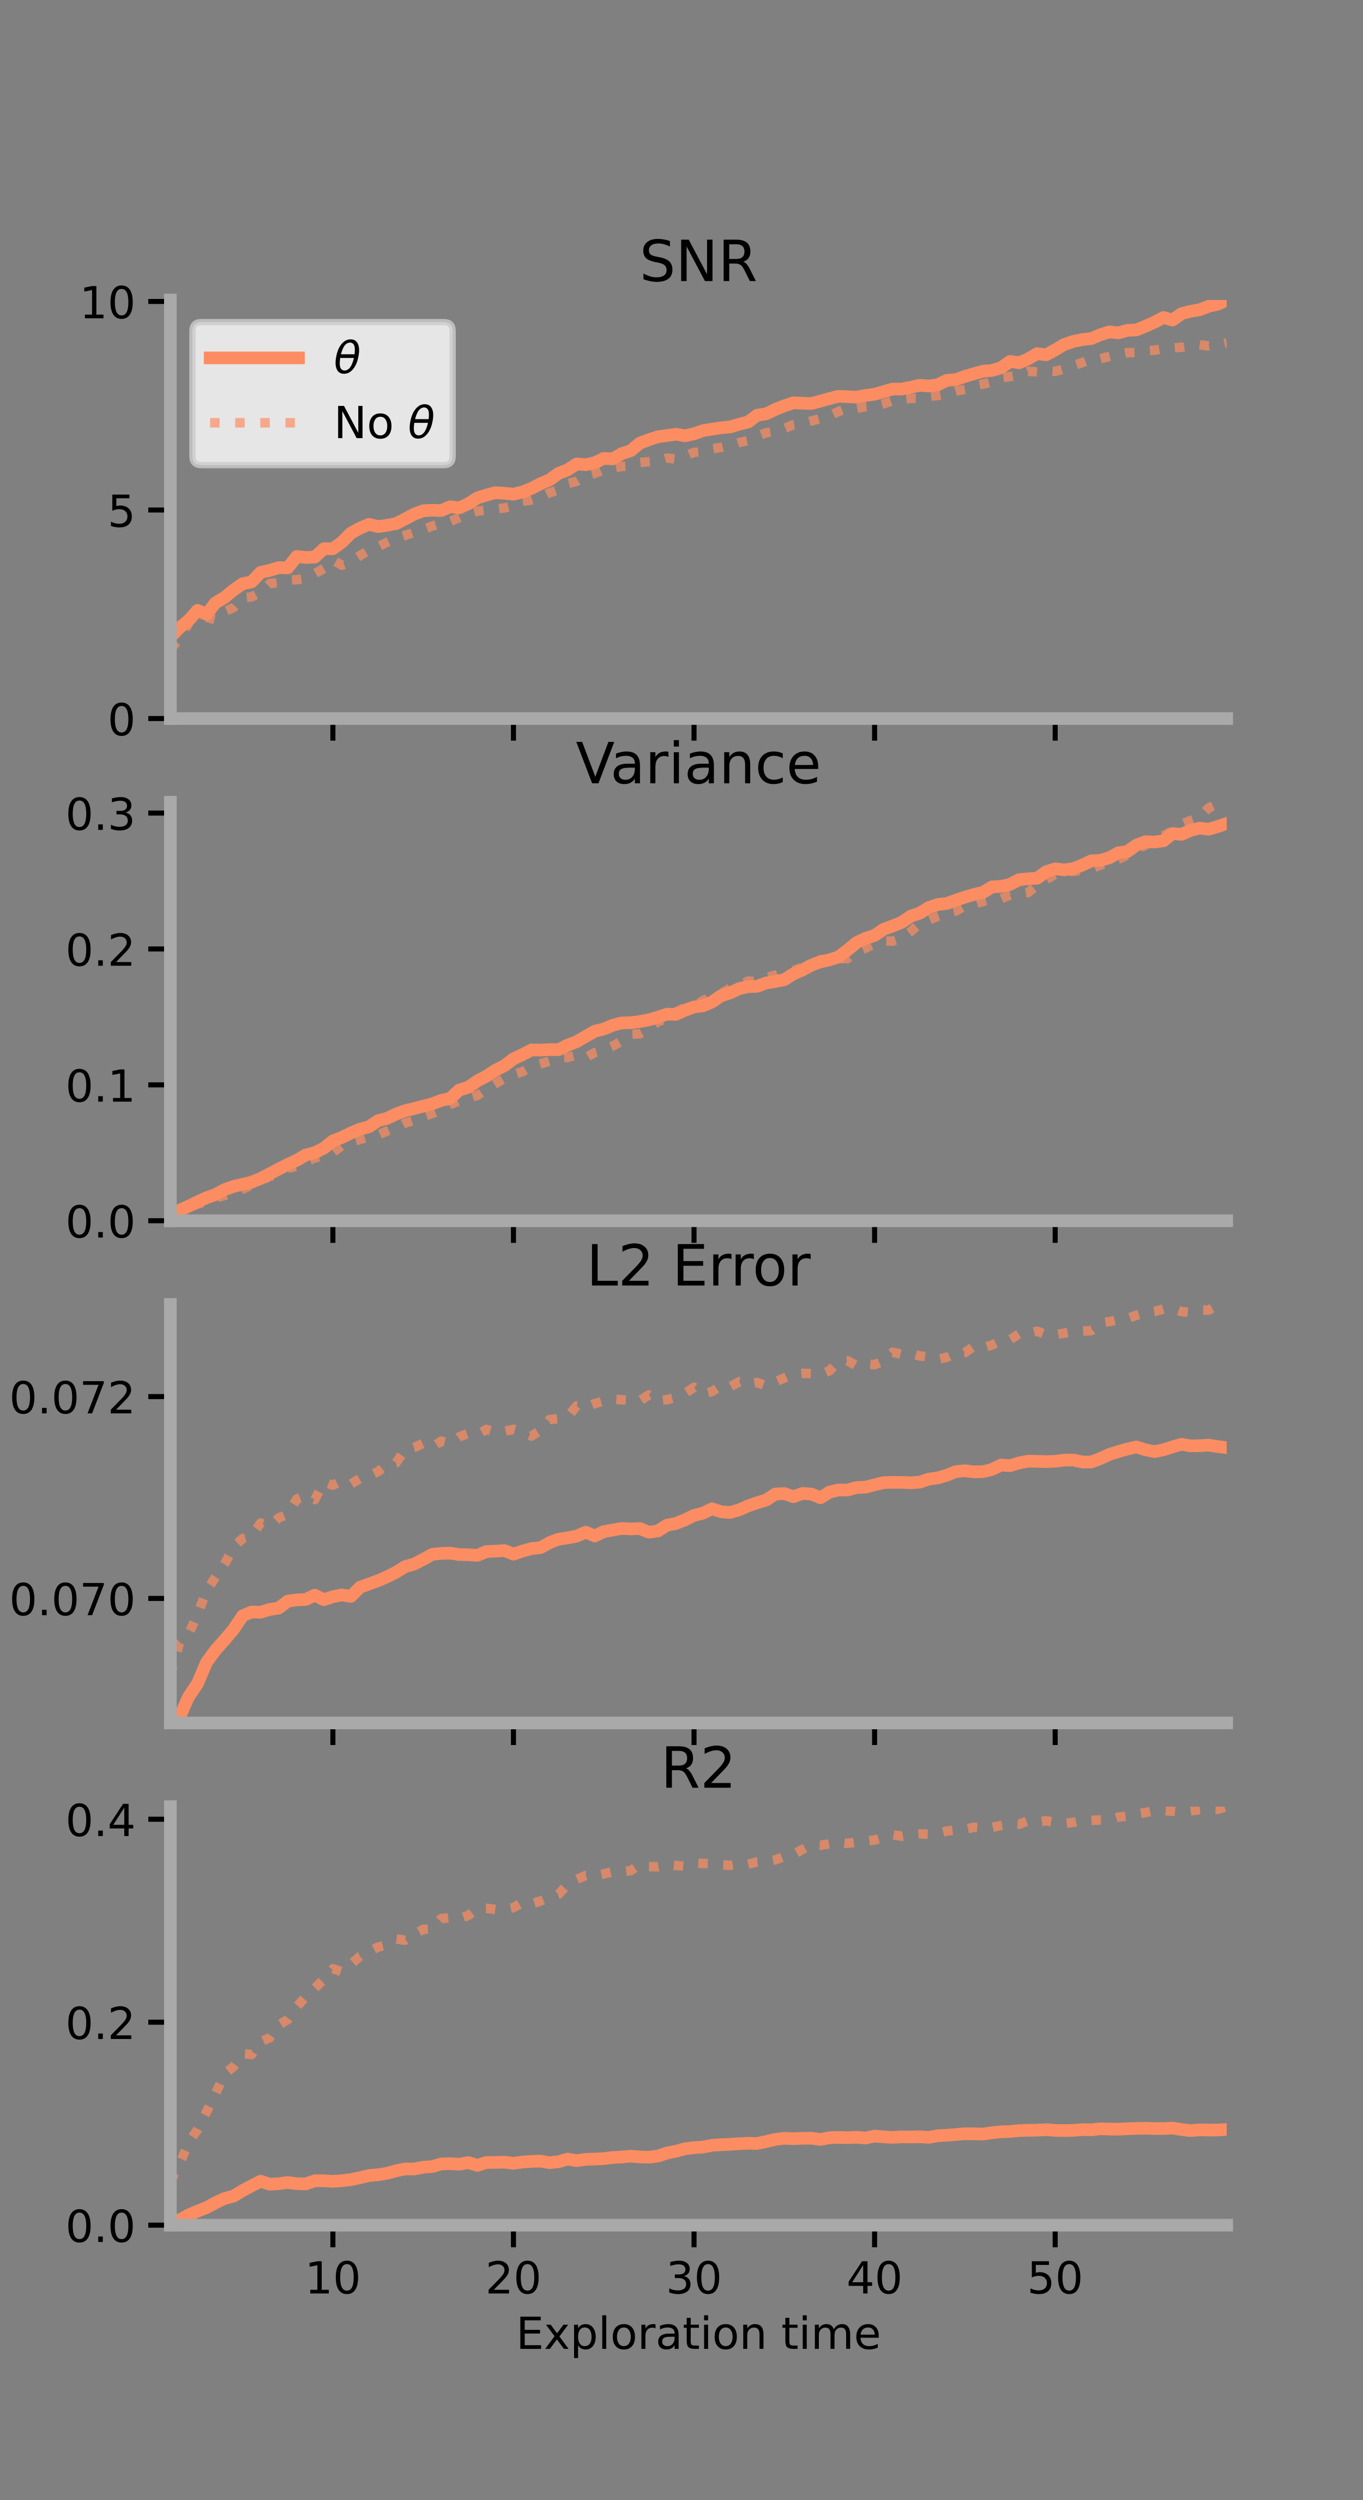 <?xml version="1.0" encoding="utf-8" standalone="no"?>
<!DOCTYPE svg PUBLIC "-//W3C//DTD SVG 1.1//EN"
  "http://www.w3.org/Graphics/SVG/1.1/DTD/svg11.dtd">
<!-- Created with matplotlib (https://matplotlib.org/) -->
<svg height="396pt" version="1.1" viewBox="0 0 216 396" width="216pt" xmlns="http://www.w3.org/2000/svg" xmlns:xlink="http://www.w3.org/1999/xlink">
 <rect x="0" y="0" width="216" height="396" fill="#808080" stroke="none"/>
 <defs>
  <style type="text/css">*{stroke-linecap:butt;stroke-linejoin:round;}</style>
 </defs>
 <g id="figure_1">
  <g id="patch_1">
   <path d="M 0 396 
L 216 396 
L 216 0 
L 0 0 
z
" style="fill:none;"/>
  </g>
  <g id="axes_1">
   <g id="patch_2">
    <path d="M 27 113.807 
L 194.4 113.807 
L 194.4 47.52 
L 27 47.52 
z
" style="fill:none;"/>
   </g>
   <g id="matplotlib.axis_1">
    <g id="xtick_1">
     <g id="line2d_1">
      <defs>
       <path d="M 0 0 
L 0 3.5 
" id="m19de2705e6" style="stroke:#000000;stroke-width:0.8;"/>
      </defs>
      <g>
       <use style="stroke:#000000;stroke-width:0.8;" x="52.754" xlink:href="#m19de2705e6" y="113.807"/>
      </g>
     </g>
    </g>
    <g id="xtick_2">
     <g id="line2d_2">
      <g>
       <use style="stroke:#000000;stroke-width:0.8;" x="81.369" xlink:href="#m19de2705e6" y="113.807"/>
      </g>
     </g>
    </g>
    <g id="xtick_3">
     <g id="line2d_3">
      <g>
       <use style="stroke:#000000;stroke-width:0.8;" x="109.985" xlink:href="#m19de2705e6" y="113.807"/>
      </g>
     </g>
    </g>
    <g id="xtick_4">
     <g id="line2d_4">
      <g>
       <use style="stroke:#000000;stroke-width:0.8;" x="138.6" xlink:href="#m19de2705e6" y="113.807"/>
      </g>
     </g>
    </g>
    <g id="xtick_5">
     <g id="line2d_5">
      <g>
       <use style="stroke:#000000;stroke-width:0.8;" x="167.216" xlink:href="#m19de2705e6" y="113.807"/>
      </g>
     </g>
    </g>
   </g>
   <g id="matplotlib.axis_2">
    <g id="ytick_1">
     <g id="line2d_6">
      <defs>
       <path d="M 0 0 
L -3.5 0 
" id="mc55e32a139" style="stroke:#000000;stroke-width:0.8;"/>
      </defs>
      <g>
       <use style="stroke:#000000;stroke-width:0.8;" x="27" xlink:href="#mc55e32a139" y="113.807"/>
      </g>
     </g>
     <g id="text_1">
      <!-- 0 -->
      <g transform="translate(17.046 116.466)scale(0.07 -0.07)">
       <defs>
        <path d="M 31.781 66.406 
Q 24.172 66.406 20.328 58.906 
Q 16.5 51.422 16.5 36.375 
Q 16.5 21.391 20.328 13.891 
Q 24.172 6.391 31.781 6.391 
Q 39.453 6.391 43.281 13.891 
Q 47.125 21.391 47.125 36.375 
Q 47.125 51.422 43.281 58.906 
Q 39.453 66.406 31.781 66.406 
z
M 31.781 74.219 
Q 44.047 74.219 50.516 64.516 
Q 56.984 54.828 56.984 36.375 
Q 56.984 17.969 50.516 8.266 
Q 44.047 -1.422 31.781 -1.422 
Q 19.531 -1.422 13.062 8.266 
Q 6.594 17.969 6.594 36.375 
Q 6.594 54.828 13.062 64.516 
Q 19.531 74.219 31.781 74.219 
z
" id="DejaVuSans-48"/>
       </defs>
       <use xlink:href="#DejaVuSans-48"/>
      </g>
     </g>
    </g>
    <g id="ytick_2">
     <g id="line2d_7">
      <g>
       <use style="stroke:#000000;stroke-width:0.8;" x="27" xlink:href="#mc55e32a139" y="80.778"/>
      </g>
     </g>
     <g id="text_2">
      <!-- 5 -->
      <g transform="translate(17.046 83.438)scale(0.07 -0.07)">
       <defs>
        <path d="M 10.797 72.906 
L 49.516 72.906 
L 49.516 64.594 
L 19.828 64.594 
L 19.828 46.734 
Q 21.969 47.469 24.109 47.828 
Q 26.266 48.188 28.422 48.188 
Q 40.625 48.188 47.75 41.5 
Q 54.891 34.812 54.891 23.391 
Q 54.891 11.625 47.562 5.094 
Q 40.234 -1.422 26.906 -1.422 
Q 22.312 -1.422 17.547 -0.641 
Q 12.797 0.141 7.719 1.703 
L 7.719 11.625 
Q 12.109 9.234 16.797 8.062 
Q 21.484 6.891 26.703 6.891 
Q 35.156 6.891 40.078 11.328 
Q 45.016 15.766 45.016 23.391 
Q 45.016 31 40.078 35.438 
Q 35.156 39.891 26.703 39.891 
Q 22.75 39.891 18.812 39.016 
Q 14.891 38.141 10.797 36.281 
z
" id="DejaVuSans-53"/>
       </defs>
       <use xlink:href="#DejaVuSans-53"/>
      </g>
     </g>
    </g>
    <g id="ytick_3">
     <g id="line2d_8">
      <g>
       <use style="stroke:#000000;stroke-width:0.8;" x="27" xlink:href="#mc55e32a139" y="47.749"/>
      </g>
     </g>
     <g id="text_3">
      <!-- 10 -->
      <g transform="translate(12.592 50.409)scale(0.07 -0.07)">
       <defs>
        <path d="M 12.406 8.297 
L 28.516 8.297 
L 28.516 63.922 
L 10.984 60.406 
L 10.984 69.391 
L 28.422 72.906 
L 38.281 72.906 
L 38.281 8.297 
L 54.391 8.297 
L 54.391 0 
L 12.406 0 
z
" id="DejaVuSans-49"/>
       </defs>
       <use xlink:href="#DejaVuSans-49"/>
       <use x="63.623" xlink:href="#DejaVuSans-48"/>
      </g>
     </g>
    </g>
   </g>
   <g id="line2d_9">
    <path clip-path="url(#pd488131a9b)" d="M 27 100.914 
L 28.431 99.445 
L 29.862 98.29 
L 31.292 96.679 
L 32.723 97.298 
L 34.154 95.476 
L 35.585 94.633 
L 37.016 93.457 
L 38.447 92.45 
L 39.877 92.167 
L 41.308 90.658 
L 42.739 90.344 
L 44.169 89.903 
L 45.6 89.955 
L 47.031 88.138 
L 48.462 88.301 
L 49.892 88.234 
L 51.323 86.911 
L 52.754 86.913 
L 54.185 85.874 
L 55.616 84.438 
L 57.047 83.655 
L 58.477 83.049 
L 59.908 83.407 
L 61.339 83.2 
L 62.77 82.925 
L 64.2 82.204 
L 65.631 81.434 
L 67.062 80.902 
L 68.493 80.817 
L 69.923 80.868 
L 71.354 80.256 
L 72.785 80.434 
L 74.216 79.794 
L 75.646 78.86 
L 77.077 78.415 
L 78.508 78.032 
L 79.939 78.13 
L 81.37 78.267 
L 82.8 77.924 
L 84.231 77.352 
L 85.662 76.611 
L 87.093 76.013 
L 88.523 74.971 
L 89.954 74.422 
L 91.385 73.48 
L 92.816 73.602 
L 94.246 73.286 
L 95.677 72.612 
L 97.108 72.674 
L 98.539 71.851 
L 99.969 71.369 
L 101.4 70.194 
L 102.831 69.648 
L 104.262 69.18 
L 105.692 68.982 
L 107.123 68.773 
L 108.554 69.028 
L 109.985 68.706 
L 111.415 68.205 
L 112.846 67.973 
L 114.277 67.753 
L 115.708 67.619 
L 117.138 67.193 
L 118.569 66.837 
L 120 65.757 
L 121.431 65.547 
L 122.861 64.849 
L 124.292 64.277 
L 125.723 63.794 
L 127.154 63.866 
L 128.585 63.908 
L 130.016 63.532 
L 131.447 63.121 
L 132.877 62.77 
L 134.308 62.831 
L 135.739 62.909 
L 137.17 62.633 
L 138.6 62.447 
L 140.031 62.038 
L 141.462 61.624 
L 142.893 61.621 
L 144.324 61.342 
L 145.754 61.029 
L 147.185 61.146 
L 148.616 60.94 
L 150.047 60.251 
L 151.477 60.123 
L 152.908 59.615 
L 154.339 59.197 
L 155.77 58.799 
L 157.2 58.675 
L 158.631 58.259 
L 160.062 57.243 
L 161.493 57.455 
L 162.924 56.853 
L 164.354 56.012 
L 165.785 56.192 
L 167.216 55.426 
L 168.647 54.568 
L 170.077 54.085 
L 171.508 53.78 
L 172.939 53.63 
L 174.37 53.016 
L 175.801 52.564 
L 177.231 52.725 
L 178.662 52.324 
L 180.093 52.251 
L 181.523 51.671 
L 182.954 51.033 
L 184.385 50.289 
L 185.816 50.696 
L 187.246 49.677 
L 188.677 49.308 
L 190.108 49.063 
L 191.539 48.503 
L 192.969 48.188 
L 194.4 47.52 
" style="fill:none;stroke:#fc8d62;stroke-linecap:square;stroke-width:2;"/>
   </g>
   <g id="line2d_10">
    <path clip-path="url(#pd488131a9b)" d="M 27 102.808 
L 28.431 101.229 
L 29.862 98.783 
L 31.292 98.78 
L 32.723 97.789 
L 34.154 98.162 
L 35.585 96.852 
L 37.016 96.237 
L 38.447 94.678 
L 39.877 94.533 
L 41.308 93.828 
L 42.739 92.428 
L 44.169 92.281 
L 45.6 91.879 
L 47.031 91.815 
L 48.462 91.63 
L 49.892 90.857 
L 51.323 90.043 
L 52.754 88.71 
L 54.185 89.533 
L 55.616 88.924 
L 57.047 88.004 
L 58.477 87.122 
L 59.908 86.611 
L 61.339 85.889 
L 62.77 85.235 
L 64.2 84.795 
L 65.631 84.324 
L 67.062 83.853 
L 68.493 83.314 
L 69.923 82.898 
L 71.354 82.569 
L 72.785 81.99 
L 74.216 81.377 
L 75.646 80.956 
L 77.077 80.83 
L 78.508 80.591 
L 79.939 80.45 
L 81.37 80.081 
L 82.8 79.379 
L 84.231 79.208 
L 85.662 78.738 
L 87.093 78.044 
L 88.523 77.605 
L 89.954 76.602 
L 91.385 76.228 
L 92.816 75.342 
L 94.246 74.989 
L 95.677 74.413 
L 97.108 74.122 
L 98.539 73.875 
L 99.969 73.805 
L 101.4 73.262 
L 102.831 73.119 
L 104.262 72.983 
L 105.692 72.553 
L 107.123 72.713 
L 108.554 72.239 
L 109.985 71.642 
L 111.415 71.553 
L 112.846 71.09 
L 114.277 70.857 
L 115.708 70.548 
L 117.138 70.092 
L 118.569 69.779 
L 120 69.081 
L 121.431 68.537 
L 122.861 68.318 
L 124.292 67.86 
L 125.723 67.273 
L 127.154 67.043 
L 128.585 66.676 
L 130.016 66.287 
L 131.447 65.831 
L 132.877 65.175 
L 134.308 64.65 
L 135.739 64.692 
L 137.17 64.411 
L 138.6 64.319 
L 140.031 63.957 
L 141.462 63.466 
L 142.893 63.233 
L 144.324 63.093 
L 145.754 63.125 
L 147.185 62.78 
L 148.616 62.646 
L 150.047 62.421 
L 151.477 61.93 
L 152.908 61.689 
L 154.339 61.079 
L 155.77 60.841 
L 157.2 60.49 
L 158.631 59.814 
L 160.062 59.647 
L 161.493 59.413 
L 162.924 58.815 
L 164.354 58.903 
L 165.785 58.699 
L 167.216 58.827 
L 168.647 58.438 
L 170.077 57.894 
L 171.508 57.428 
L 172.939 56.873 
L 174.37 56.822 
L 175.801 56.466 
L 177.231 56.132 
L 178.662 55.862 
L 180.093 55.83 
L 181.523 55.543 
L 182.954 55.476 
L 184.385 55.205 
L 185.816 55.114 
L 187.246 55 
L 188.677 54.792 
L 190.108 54.594 
L 191.539 54.799 
L 192.969 54.592 
L 194.4 54.307 
" style="fill:none;stroke:#fc8d62;stroke-dasharray:1.5,2.475;stroke-dashoffset:0;stroke-opacity:0.7;stroke-width:1.5;"/>
   </g>
   <g id="patch_3">
    <path d="M 27 113.807 
L 27 47.52 
" style="fill:none;stroke:#a9a9a9;stroke-linecap:square;stroke-linejoin:miter;stroke-width:2;"/>
   </g>
   <g id="patch_4">
    <path d="M 194.4 113.807 
L 194.4 47.52 
" style="fill:none;"/>
   </g>
   <g id="patch_5">
    <path d="M 27 113.807 
L 194.4 113.807 
" style="fill:none;stroke:#a9a9a9;stroke-linecap:square;stroke-linejoin:miter;stroke-width:2;"/>
   </g>
   <g id="patch_6">
    <path d="M 27 47.52 
L 194.4 47.52 
" style="fill:none;"/>
   </g>
   <g id="text_4">
    <!-- SNR -->
    <g transform="translate(101.35 44.52)scale(0.09 -0.09)">
     <defs>
      <path d="M 53.516 70.516 
L 53.516 60.891 
Q 47.906 63.578 42.922 64.891 
Q 37.938 66.219 33.297 66.219 
Q 25.25 66.219 20.875 63.094 
Q 16.5 59.969 16.5 54.203 
Q 16.5 49.359 19.406 46.891 
Q 22.312 44.438 30.422 42.922 
L 36.375 41.703 
Q 47.406 39.594 52.656 34.297 
Q 57.906 29 57.906 20.125 
Q 57.906 9.516 50.797 4.047 
Q 43.703 -1.422 29.984 -1.422 
Q 24.812 -1.422 18.969 -0.25 
Q 13.141 0.922 6.891 3.219 
L 6.891 13.375 
Q 12.891 10.016 18.656 8.297 
Q 24.422 6.594 29.984 6.594 
Q 38.422 6.594 43.016 9.906 
Q 47.609 13.234 47.609 19.391 
Q 47.609 24.75 44.312 27.781 
Q 41.016 30.812 33.5 32.328 
L 27.484 33.5 
Q 16.453 35.688 11.516 40.375 
Q 6.594 45.062 6.594 53.422 
Q 6.594 63.094 13.406 68.656 
Q 20.219 74.219 32.172 74.219 
Q 37.312 74.219 42.625 73.281 
Q 47.953 72.359 53.516 70.516 
z
" id="DejaVuSans-83"/>
      <path d="M 9.812 72.906 
L 23.094 72.906 
L 55.422 11.922 
L 55.422 72.906 
L 64.984 72.906 
L 64.984 0 
L 51.703 0 
L 19.391 60.984 
L 19.391 0 
L 9.812 0 
z
" id="DejaVuSans-78"/>
      <path d="M 44.391 34.188 
Q 47.562 33.109 50.562 29.594 
Q 53.562 26.078 56.594 19.922 
L 66.609 0 
L 56 0 
L 46.688 18.703 
Q 43.062 26.031 39.672 28.422 
Q 36.281 30.812 30.422 30.812 
L 19.672 30.812 
L 19.672 0 
L 9.812 0 
L 9.812 72.906 
L 32.078 72.906 
Q 44.578 72.906 50.734 67.672 
Q 56.891 62.453 56.891 51.906 
Q 56.891 45.016 53.688 40.469 
Q 50.484 35.938 44.391 34.188 
z
M 19.672 64.797 
L 19.672 38.922 
L 32.078 38.922 
Q 39.203 38.922 42.844 42.219 
Q 46.484 45.516 46.484 51.906 
Q 46.484 58.297 42.844 61.547 
Q 39.203 64.797 32.078 64.797 
z
" id="DejaVuSans-82"/>
     </defs>
     <use xlink:href="#DejaVuSans-83"/>
     <use x="63.477" xlink:href="#DejaVuSans-78"/>
     <use x="138.281" xlink:href="#DejaVuSans-82"/>
    </g>
   </g>
   <g id="legend_1">
    <g id="patch_7">
     <path d="M 31.9 73.669 
L 70.33 73.669 
Q 71.73 73.669 71.73 72.269 
L 71.73 52.42 
Q 71.73 51.02 70.33 51.02 
L 31.9 51.02 
Q 30.5 51.02 30.5 52.42 
L 30.5 72.269 
Q 30.5 73.669 31.9 73.669 
z
" style="fill:#ffffff;opacity:0.8;stroke:#cccccc;stroke-linejoin:miter;"/>
    </g>
    <g id="line2d_11">
     <path d="M 33.3 56.689 
L 47.3 56.689 
" style="fill:none;stroke:#fc8d62;stroke-linecap:square;stroke-width:2;"/>
    </g>
    <g id="line2d_12"/>
    <g id="text_5">
     <!-- $\theta$ -->
     <g transform="translate(52.9 59.139)scale(0.07 -0.07)">
      <defs>
       <path d="M 45.516 34.672 
L 14.453 34.672 
Q 12.359 20.062 14.5 13.875 
Q 17.188 6.25 24.469 6.25 
Q 31.781 6.25 37.359 13.922 
Q 42.234 20.656 45.516 34.672 
z
M 47.016 42.969 
Q 48.344 56.844 46.625 61.719 
Q 43.953 69.438 36.766 69.438 
Q 29.297 69.438 23.828 61.812 
Q 19.531 55.672 16.156 42.969 
z
M 38.188 76.766 
Q 49.906 76.766 54.594 66.406 
Q 59.281 56.109 55.719 37.844 
Q 52.203 19.625 43.453 9.281 
Q 34.766 -1.125 23.047 -1.125 
Q 11.281 -1.125 6.641 9.281 
Q 2 19.625 5.516 37.844 
Q 9.078 56.109 17.719 66.406 
Q 26.422 76.766 38.188 76.766 
z
" id="DejaVuSans-Oblique-952"/>
      </defs>
      <use transform="translate(0 0.234)" xlink:href="#DejaVuSans-Oblique-952"/>
     </g>
    </g>
    <g id="line2d_13">
     <path d="M 33.3 66.964 
L 47.3 66.964 
" style="fill:none;stroke:#fc8d62;stroke-dasharray:1.5,2.475;stroke-dashoffset:0;stroke-opacity:0.7;stroke-width:1.5;"/>
    </g>
    <g id="line2d_14"/>
    <g id="text_6">
     <!-- No $\theta$ -->
     <g transform="translate(52.9 69.414)scale(0.07 -0.07)">
      <defs>
       <path d="M 30.609 48.391 
Q 23.391 48.391 19.188 42.75 
Q 14.984 37.109 14.984 27.297 
Q 14.984 17.484 19.156 11.844 
Q 23.344 6.203 30.609 6.203 
Q 37.797 6.203 41.984 11.859 
Q 46.188 17.531 46.188 27.297 
Q 46.188 37.016 41.984 42.703 
Q 37.797 48.391 30.609 48.391 
z
M 30.609 56 
Q 42.328 56 49.016 48.375 
Q 55.719 40.766 55.719 27.297 
Q 55.719 13.875 49.016 6.219 
Q 42.328 -1.422 30.609 -1.422 
Q 18.844 -1.422 12.172 6.219 
Q 5.516 13.875 5.516 27.297 
Q 5.516 40.766 12.172 48.375 
Q 18.844 56 30.609 56 
z
" id="DejaVuSans-111"/>
       <path id="DejaVuSans-32"/>
      </defs>
      <use transform="translate(0 0.234)" xlink:href="#DejaVuSans-78"/>
      <use transform="translate(74.805 0.234)" xlink:href="#DejaVuSans-111"/>
      <use transform="translate(135.986 0.234)" xlink:href="#DejaVuSans-32"/>
      <use transform="translate(167.773 0.234)" xlink:href="#DejaVuSans-Oblique-952"/>
     </g>
    </g>
   </g>
  </g>
  <g id="axes_2">
   <g id="patch_8">
    <path d="M 27 193.351 
L 194.4 193.351 
L 194.4 127.064 
L 27 127.064 
z
" style="fill:none;"/>
   </g>
   <g id="matplotlib.axis_3">
    <g id="xtick_6">
     <g id="line2d_15">
      <g>
       <use style="stroke:#000000;stroke-width:0.8;" x="52.754" xlink:href="#m19de2705e6" y="193.351"/>
      </g>
     </g>
    </g>
    <g id="xtick_7">
     <g id="line2d_16">
      <g>
       <use style="stroke:#000000;stroke-width:0.8;" x="81.369" xlink:href="#m19de2705e6" y="193.351"/>
      </g>
     </g>
    </g>
    <g id="xtick_8">
     <g id="line2d_17">
      <g>
       <use style="stroke:#000000;stroke-width:0.8;" x="109.985" xlink:href="#m19de2705e6" y="193.351"/>
      </g>
     </g>
    </g>
    <g id="xtick_9">
     <g id="line2d_18">
      <g>
       <use style="stroke:#000000;stroke-width:0.8;" x="138.6" xlink:href="#m19de2705e6" y="193.351"/>
      </g>
     </g>
    </g>
    <g id="xtick_10">
     <g id="line2d_19">
      <g>
       <use style="stroke:#000000;stroke-width:0.8;" x="167.216" xlink:href="#m19de2705e6" y="193.351"/>
      </g>
     </g>
    </g>
   </g>
   <g id="matplotlib.axis_4">
    <g id="ytick_4">
     <g id="line2d_20">
      <g>
       <use style="stroke:#000000;stroke-width:0.8;" x="27" xlink:href="#mc55e32a139" y="193.351"/>
      </g>
     </g>
     <g id="text_7">
      <!-- 0.0 -->
      <g transform="translate(10.368 196.011)scale(0.07 -0.07)">
       <defs>
        <path d="M 10.688 12.406 
L 21 12.406 
L 21 0 
L 10.688 0 
z
" id="DejaVuSans-46"/>
       </defs>
       <use xlink:href="#DejaVuSans-48"/>
       <use x="63.623" xlink:href="#DejaVuSans-46"/>
       <use x="95.41" xlink:href="#DejaVuSans-48"/>
      </g>
     </g>
    </g>
    <g id="ytick_5">
     <g id="line2d_21">
      <g>
       <use style="stroke:#000000;stroke-width:0.8;" x="27" xlink:href="#mc55e32a139" y="171.828"/>
      </g>
     </g>
     <g id="text_8">
      <!-- 0.1 -->
      <g transform="translate(10.368 174.487)scale(0.07 -0.07)">
       <use xlink:href="#DejaVuSans-48"/>
       <use x="63.623" xlink:href="#DejaVuSans-46"/>
       <use x="95.41" xlink:href="#DejaVuSans-49"/>
      </g>
     </g>
    </g>
    <g id="ytick_6">
     <g id="line2d_22">
      <g>
       <use style="stroke:#000000;stroke-width:0.8;" x="27" xlink:href="#mc55e32a139" y="150.305"/>
      </g>
     </g>
     <g id="text_9">
      <!-- 0.2 -->
      <g transform="translate(10.368 152.964)scale(0.07 -0.07)">
       <defs>
        <path d="M 19.188 8.297 
L 53.609 8.297 
L 53.609 0 
L 7.328 0 
L 7.328 8.297 
Q 12.938 14.109 22.625 23.891 
Q 32.328 33.688 34.812 36.531 
Q 39.547 41.844 41.422 45.531 
Q 43.312 49.219 43.312 52.781 
Q 43.312 58.594 39.234 62.25 
Q 35.156 65.922 28.609 65.922 
Q 23.969 65.922 18.812 64.312 
Q 13.672 62.703 7.812 59.422 
L 7.812 69.391 
Q 13.766 71.781 18.938 73 
Q 24.125 74.219 28.422 74.219 
Q 39.75 74.219 46.484 68.547 
Q 53.219 62.891 53.219 53.422 
Q 53.219 48.922 51.531 44.891 
Q 49.859 40.875 45.406 35.406 
Q 44.188 33.984 37.641 27.219 
Q 31.109 20.453 19.188 8.297 
z
" id="DejaVuSans-50"/>
       </defs>
       <use xlink:href="#DejaVuSans-48"/>
       <use x="63.623" xlink:href="#DejaVuSans-46"/>
       <use x="95.41" xlink:href="#DejaVuSans-50"/>
      </g>
     </g>
    </g>
    <g id="ytick_7">
     <g id="line2d_23">
      <g>
       <use style="stroke:#000000;stroke-width:0.8;" x="27" xlink:href="#mc55e32a139" y="128.781"/>
      </g>
     </g>
     <g id="text_10">
      <!-- 0.3 -->
      <g transform="translate(10.368 131.441)scale(0.07 -0.07)">
       <defs>
        <path d="M 40.578 39.312 
Q 47.656 37.797 51.625 33 
Q 55.609 28.219 55.609 21.188 
Q 55.609 10.406 48.188 4.484 
Q 40.766 -1.422 27.094 -1.422 
Q 22.516 -1.422 17.656 -0.516 
Q 12.797 0.391 7.625 2.203 
L 7.625 11.719 
Q 11.719 9.328 16.594 8.109 
Q 21.484 6.891 26.812 6.891 
Q 36.078 6.891 40.938 10.547 
Q 45.797 14.203 45.797 21.188 
Q 45.797 27.641 41.281 31.266 
Q 36.766 34.906 28.719 34.906 
L 20.219 34.906 
L 20.219 43.016 
L 29.109 43.016 
Q 36.375 43.016 40.234 45.922 
Q 44.094 48.828 44.094 54.297 
Q 44.094 59.906 40.109 62.906 
Q 36.141 65.922 28.719 65.922 
Q 24.656 65.922 20.016 65.031 
Q 15.375 64.156 9.812 62.312 
L 9.812 71.094 
Q 15.438 72.656 20.344 73.438 
Q 25.25 74.219 29.594 74.219 
Q 40.828 74.219 47.359 69.109 
Q 53.906 64.016 53.906 55.328 
Q 53.906 49.266 50.438 45.094 
Q 46.969 40.922 40.578 39.312 
z
" id="DejaVuSans-51"/>
       </defs>
       <use xlink:href="#DejaVuSans-48"/>
       <use x="63.623" xlink:href="#DejaVuSans-46"/>
       <use x="95.41" xlink:href="#DejaVuSans-51"/>
      </g>
     </g>
    </g>
   </g>
   <g id="line2d_24">
    <path clip-path="url(#p6d12a16b03)" d="M 27 192.208 
L 28.431 191.715 
L 29.862 191.059 
L 31.292 190.363 
L 32.723 189.705 
L 34.154 189.204 
L 35.585 188.416 
L 37.016 187.912 
L 38.447 187.58 
L 39.877 187.234 
L 41.308 186.656 
L 42.739 185.913 
L 44.169 185.16 
L 45.6 184.43 
L 47.031 183.776 
L 48.462 182.926 
L 49.892 182.565 
L 51.323 181.854 
L 52.754 180.705 
L 54.185 180.157 
L 55.616 179.454 
L 57.047 178.841 
L 58.477 178.47 
L 59.908 177.501 
L 61.339 177.14 
L 62.77 176.45 
L 64.2 175.921 
L 65.631 175.585 
L 67.062 175.199 
L 68.493 174.841 
L 69.923 174.286 
L 71.354 173.972 
L 72.785 172.64 
L 74.216 172.205 
L 75.646 171.199 
L 77.077 170.458 
L 78.508 169.516 
L 79.939 168.786 
L 81.37 167.709 
L 82.8 167.048 
L 84.231 166.288 
L 85.662 166.32 
L 87.093 166.246 
L 88.523 166.253 
L 89.954 165.541 
L 91.385 164.991 
L 92.816 164.153 
L 94.246 163.339 
L 95.677 162.986 
L 97.108 162.382 
L 98.539 162.013 
L 99.969 161.984 
L 101.4 161.797 
L 102.831 161.527 
L 104.262 161.11 
L 105.692 160.628 
L 107.123 160.66 
L 108.554 160.011 
L 109.985 159.498 
L 111.415 159.304 
L 112.846 158.693 
L 114.277 157.717 
L 115.708 157.268 
L 117.138 156.584 
L 118.569 156.278 
L 120 156.216 
L 121.431 155.685 
L 122.861 155.455 
L 124.292 155.175 
L 125.723 154.261 
L 127.154 153.648 
L 128.585 152.871 
L 130.016 152.346 
L 131.447 152.027 
L 132.877 151.577 
L 134.308 150.48 
L 135.739 149.301 
L 137.17 148.618 
L 138.6 148.166 
L 140.031 147.186 
L 141.462 146.664 
L 142.893 146.089 
L 144.324 145.115 
L 145.754 144.63 
L 147.185 143.741 
L 148.616 143.26 
L 150.047 143.102 
L 151.477 142.58 
L 152.908 142.098 
L 154.339 141.671 
L 155.77 141.356 
L 157.2 140.475 
L 158.631 140.394 
L 160.062 140.078 
L 161.493 139.332 
L 162.924 139.192 
L 164.354 139.1 
L 165.785 138.07 
L 167.216 137.61 
L 168.647 137.779 
L 170.077 137.584 
L 171.508 137.027 
L 172.939 136.349 
L 174.37 136.271 
L 175.801 135.863 
L 177.231 135.071 
L 178.662 134.877 
L 180.093 133.855 
L 181.523 133.315 
L 182.954 133.367 
L 184.385 133.175 
L 185.816 132.02 
L 187.246 132.149 
L 188.677 131.526 
L 190.108 131.169 
L 191.539 131.338 
L 192.969 130.916 
L 194.4 130.422 
" style="fill:none;stroke:#fc8d62;stroke-linecap:square;stroke-width:2;"/>
   </g>
   <g id="line2d_25">
    <path clip-path="url(#p6d12a16b03)" d="M 27 192.332 
L 28.431 191.779 
L 29.862 191.353 
L 31.292 190.704 
L 32.723 190.346 
L 34.154 189.766 
L 35.585 189.348 
L 37.016 188.892 
L 38.447 188.362 
L 39.877 187.677 
L 41.308 187.047 
L 42.739 186.344 
L 44.169 185.972 
L 45.6 185.055 
L 47.031 184.73 
L 48.462 183.989 
L 49.892 183.426 
L 51.323 183.008 
L 52.754 182.547 
L 54.185 181.438 
L 55.616 180.903 
L 57.047 180.482 
L 58.477 180.066 
L 59.908 179.726 
L 61.339 179.151 
L 62.77 178.585 
L 64.2 177.877 
L 65.631 177.452 
L 67.062 176.858 
L 68.493 176.362 
L 69.923 175.768 
L 71.354 174.947 
L 72.785 174.342 
L 74.216 173.916 
L 75.646 173.492 
L 77.077 172.525 
L 78.508 171.65 
L 79.939 170.781 
L 81.37 170.184 
L 82.8 169.747 
L 84.231 168.914 
L 85.662 168.503 
L 87.093 168.054 
L 88.523 167.581 
L 89.954 167.49 
L 91.385 167.087 
L 92.816 167.526 
L 94.246 166.706 
L 95.677 166.319 
L 97.108 165.684 
L 98.539 164.882 
L 99.969 163.81 
L 101.4 163.746 
L 102.831 162.979 
L 104.262 161.814 
L 105.692 161.388 
L 107.123 160.282 
L 108.554 159.578 
L 109.985 159.36 
L 111.415 158.476 
L 112.846 157.782 
L 114.277 157.369 
L 115.708 156.518 
L 117.138 156.138 
L 118.569 155.386 
L 120 155.47 
L 121.431 154.86 
L 122.861 154.452 
L 124.292 153.919 
L 125.723 153.725 
L 127.154 153.21 
L 128.585 152.729 
L 130.016 152.009 
L 131.447 151.866 
L 132.877 151.842 
L 134.308 151.84 
L 135.739 150.75 
L 137.17 150.166 
L 138.6 149.47 
L 140.031 149.047 
L 141.462 149.068 
L 142.893 148.616 
L 144.324 147.546 
L 145.754 146.263 
L 147.185 145.721 
L 148.616 145.139 
L 150.047 144.623 
L 151.477 144.294 
L 152.908 143.501 
L 154.339 143.207 
L 155.77 142.768 
L 157.2 142.451 
L 158.631 142.34 
L 160.062 141.768 
L 161.493 141.58 
L 162.924 141.374 
L 164.354 140.181 
L 165.785 139.325 
L 167.216 138.447 
L 168.647 138.197 
L 170.077 138.017 
L 171.508 137.823 
L 172.939 137.556 
L 174.37 137.031 
L 175.801 136.535 
L 177.231 136.087 
L 178.662 135.422 
L 180.093 134.448 
L 181.523 133.874 
L 182.954 132.903 
L 184.385 132.36 
L 185.816 131.587 
L 187.246 130.544 
L 188.677 129.951 
L 190.108 129.451 
L 191.539 127.96 
L 192.969 127.337 
L 194.4 127.064 
" style="fill:none;stroke:#fc8d62;stroke-dasharray:1.5,2.475;stroke-dashoffset:0;stroke-opacity:0.7;stroke-width:1.5;"/>
   </g>
   <g id="patch_9">
    <path d="M 27 193.351 
L 27 127.064 
" style="fill:none;stroke:#a9a9a9;stroke-linecap:square;stroke-linejoin:miter;stroke-width:2;"/>
   </g>
   <g id="patch_10">
    <path d="M 194.4 193.351 
L 194.4 127.064 
" style="fill:none;"/>
   </g>
   <g id="patch_11">
    <path d="M 27 193.351 
L 194.4 193.351 
" style="fill:none;stroke:#a9a9a9;stroke-linecap:square;stroke-linejoin:miter;stroke-width:2;"/>
   </g>
   <g id="patch_12">
    <path d="M 27 127.064 
L 194.4 127.064 
" style="fill:none;"/>
   </g>
   <g id="text_11">
    <!-- Variance -->
    <g transform="translate(91.26 124.064)scale(0.09 -0.09)">
     <defs>
      <path d="M 28.609 0 
L 0.781 72.906 
L 11.078 72.906 
L 34.188 11.531 
L 57.328 72.906 
L 67.578 72.906 
L 39.797 0 
z
" id="DejaVuSans-86"/>
      <path d="M 34.281 27.484 
Q 23.391 27.484 19.188 25 
Q 14.984 22.516 14.984 16.5 
Q 14.984 11.719 18.141 8.906 
Q 21.297 6.109 26.703 6.109 
Q 34.188 6.109 38.703 11.406 
Q 43.219 16.703 43.219 25.484 
L 43.219 27.484 
z
M 52.203 31.203 
L 52.203 0 
L 43.219 0 
L 43.219 8.297 
Q 40.141 3.328 35.547 0.953 
Q 30.953 -1.422 24.312 -1.422 
Q 15.922 -1.422 10.953 3.297 
Q 6 8.016 6 15.922 
Q 6 25.141 12.172 29.828 
Q 18.359 34.516 30.609 34.516 
L 43.219 34.516 
L 43.219 35.406 
Q 43.219 41.609 39.141 45 
Q 35.062 48.391 27.688 48.391 
Q 23 48.391 18.547 47.266 
Q 14.109 46.141 10.016 43.891 
L 10.016 52.203 
Q 14.938 54.109 19.578 55.047 
Q 24.219 56 28.609 56 
Q 40.484 56 46.344 49.844 
Q 52.203 43.703 52.203 31.203 
z
" id="DejaVuSans-97"/>
      <path d="M 41.109 46.297 
Q 39.594 47.172 37.812 47.578 
Q 36.031 48 33.891 48 
Q 26.266 48 22.188 43.047 
Q 18.109 38.094 18.109 28.812 
L 18.109 0 
L 9.078 0 
L 9.078 54.688 
L 18.109 54.688 
L 18.109 46.188 
Q 20.953 51.172 25.484 53.578 
Q 30.031 56 36.531 56 
Q 37.453 56 38.578 55.875 
Q 39.703 55.766 41.062 55.516 
z
" id="DejaVuSans-114"/>
      <path d="M 9.422 54.688 
L 18.406 54.688 
L 18.406 0 
L 9.422 0 
z
M 9.422 75.984 
L 18.406 75.984 
L 18.406 64.594 
L 9.422 64.594 
z
" id="DejaVuSans-105"/>
      <path d="M 54.891 33.016 
L 54.891 0 
L 45.906 0 
L 45.906 32.719 
Q 45.906 40.484 42.875 44.328 
Q 39.844 48.188 33.797 48.188 
Q 26.516 48.188 22.312 43.547 
Q 18.109 38.922 18.109 30.906 
L 18.109 0 
L 9.078 0 
L 9.078 54.688 
L 18.109 54.688 
L 18.109 46.188 
Q 21.344 51.125 25.703 53.562 
Q 30.078 56 35.797 56 
Q 45.219 56 50.047 50.172 
Q 54.891 44.344 54.891 33.016 
z
" id="DejaVuSans-110"/>
      <path d="M 48.781 52.594 
L 48.781 44.188 
Q 44.969 46.297 41.141 47.344 
Q 37.312 48.391 33.406 48.391 
Q 24.656 48.391 19.812 42.844 
Q 14.984 37.312 14.984 27.297 
Q 14.984 17.281 19.812 11.734 
Q 24.656 6.203 33.406 6.203 
Q 37.312 6.203 41.141 7.25 
Q 44.969 8.297 48.781 10.406 
L 48.781 2.094 
Q 45.016 0.344 40.984 -0.531 
Q 36.969 -1.422 32.422 -1.422 
Q 20.062 -1.422 12.781 6.344 
Q 5.516 14.109 5.516 27.297 
Q 5.516 40.672 12.859 48.328 
Q 20.219 56 33.016 56 
Q 37.156 56 41.109 55.141 
Q 45.062 54.297 48.781 52.594 
z
" id="DejaVuSans-99"/>
      <path d="M 56.203 29.594 
L 56.203 25.203 
L 14.891 25.203 
Q 15.484 15.922 20.484 11.062 
Q 25.484 6.203 34.422 6.203 
Q 39.594 6.203 44.453 7.469 
Q 49.312 8.734 54.109 11.281 
L 54.109 2.781 
Q 49.266 0.734 44.188 -0.344 
Q 39.109 -1.422 33.891 -1.422 
Q 20.797 -1.422 13.156 6.188 
Q 5.516 13.812 5.516 26.812 
Q 5.516 40.234 12.766 48.109 
Q 20.016 56 32.328 56 
Q 43.359 56 49.781 48.891 
Q 56.203 41.797 56.203 29.594 
z
M 47.219 32.234 
Q 47.125 39.594 43.094 43.984 
Q 39.062 48.391 32.422 48.391 
Q 24.906 48.391 20.391 44.141 
Q 15.875 39.891 15.188 32.172 
z
" id="DejaVuSans-101"/>
     </defs>
     <use xlink:href="#DejaVuSans-86"/>
     <use x="60.658" xlink:href="#DejaVuSans-97"/>
     <use x="121.938" xlink:href="#DejaVuSans-114"/>
     <use x="163.051" xlink:href="#DejaVuSans-105"/>
     <use x="190.834" xlink:href="#DejaVuSans-97"/>
     <use x="252.113" xlink:href="#DejaVuSans-110"/>
     <use x="315.492" xlink:href="#DejaVuSans-99"/>
     <use x="370.473" xlink:href="#DejaVuSans-101"/>
    </g>
   </g>
  </g>
  <g id="axes_3">
   <g id="patch_13">
    <path d="M 27 272.896 
L 194.4 272.896 
L 194.4 206.609 
L 27 206.609 
z
" style="fill:none;"/>
   </g>
   <g id="matplotlib.axis_5">
    <g id="xtick_11">
     <g id="line2d_26">
      <g>
       <use style="stroke:#000000;stroke-width:0.8;" x="52.754" xlink:href="#m19de2705e6" y="272.896"/>
      </g>
     </g>
    </g>
    <g id="xtick_12">
     <g id="line2d_27">
      <g>
       <use style="stroke:#000000;stroke-width:0.8;" x="81.369" xlink:href="#m19de2705e6" y="272.896"/>
      </g>
     </g>
    </g>
    <g id="xtick_13">
     <g id="line2d_28">
      <g>
       <use style="stroke:#000000;stroke-width:0.8;" x="109.985" xlink:href="#m19de2705e6" y="272.896"/>
      </g>
     </g>
    </g>
    <g id="xtick_14">
     <g id="line2d_29">
      <g>
       <use style="stroke:#000000;stroke-width:0.8;" x="138.6" xlink:href="#m19de2705e6" y="272.896"/>
      </g>
     </g>
    </g>
    <g id="xtick_15">
     <g id="line2d_30">
      <g>
       <use style="stroke:#000000;stroke-width:0.8;" x="167.216" xlink:href="#m19de2705e6" y="272.896"/>
      </g>
     </g>
    </g>
   </g>
   <g id="matplotlib.axis_6">
    <g id="ytick_8">
     <g id="line2d_31">
      <g>
       <use style="stroke:#000000;stroke-width:0.8;" x="27" xlink:href="#mc55e32a139" y="253.174"/>
      </g>
     </g>
     <g id="text_12">
      <!-- 0.070 -->
      <g transform="translate(1.46 255.833)scale(0.07 -0.07)">
       <defs>
        <path d="M 8.203 72.906 
L 55.078 72.906 
L 55.078 68.703 
L 28.609 0 
L 18.312 0 
L 43.219 64.594 
L 8.203 64.594 
z
" id="DejaVuSans-55"/>
       </defs>
       <use xlink:href="#DejaVuSans-48"/>
       <use x="63.623" xlink:href="#DejaVuSans-46"/>
       <use x="95.41" xlink:href="#DejaVuSans-48"/>
       <use x="159.033" xlink:href="#DejaVuSans-55"/>
       <use x="222.656" xlink:href="#DejaVuSans-48"/>
      </g>
     </g>
    </g>
    <g id="ytick_9">
     <g id="line2d_32">
      <g>
       <use style="stroke:#000000;stroke-width:0.8;" x="27" xlink:href="#mc55e32a139" y="221.202"/>
      </g>
     </g>
     <g id="text_13">
      <!-- 0.072 -->
      <g transform="translate(1.46 223.861)scale(0.07 -0.07)">
       <use xlink:href="#DejaVuSans-48"/>
       <use x="63.623" xlink:href="#DejaVuSans-46"/>
       <use x="95.41" xlink:href="#DejaVuSans-48"/>
       <use x="159.033" xlink:href="#DejaVuSans-55"/>
       <use x="222.656" xlink:href="#DejaVuSans-50"/>
      </g>
     </g>
    </g>
   </g>
   <g id="line2d_33">
    <path clip-path="url(#p2479bbcee7)" d="M 27 272.896 
L 28.431 272.035 
L 29.862 268.793 
L 31.292 266.678 
L 32.723 263.306 
L 34.154 261.358 
L 35.585 259.75 
L 37.016 258.068 
L 38.447 255.927 
L 39.877 255.323 
L 41.308 255.358 
L 42.739 254.92 
L 44.169 254.697 
L 45.6 253.606 
L 47.031 253.406 
L 48.462 253.333 
L 49.892 252.654 
L 51.323 253.376 
L 52.754 252.899 
L 54.185 252.615 
L 55.616 252.853 
L 57.047 251.409 
L 58.477 250.886 
L 59.908 250.371 
L 61.339 249.743 
L 62.77 249.024 
L 64.2 248.13 
L 65.631 247.734 
L 67.062 246.986 
L 68.493 246.194 
L 69.923 246.043 
L 71.354 246 
L 72.785 246.222 
L 74.216 246.248 
L 75.646 246.354 
L 77.077 245.756 
L 78.508 245.686 
L 79.939 245.595 
L 81.37 246.164 
L 82.8 245.669 
L 84.231 245.279 
L 85.662 245.128 
L 87.093 244.335 
L 88.523 243.791 
L 89.954 243.591 
L 91.385 243.305 
L 92.816 242.68 
L 94.246 243.281 
L 95.677 242.597 
L 97.108 242.34 
L 98.539 242.089 
L 99.969 242.164 
L 101.4 242.104 
L 102.831 242.689 
L 104.262 242.487 
L 105.692 241.574 
L 107.123 241.303 
L 108.554 240.724 
L 109.985 240.028 
L 111.415 239.666 
L 112.846 238.967 
L 114.277 239.451 
L 115.708 239.561 
L 117.138 239.148 
L 118.569 238.512 
L 120 238.012 
L 121.431 237.59 
L 122.861 236.638 
L 124.292 236.566 
L 125.723 237.062 
L 127.154 236.549 
L 128.585 236.635 
L 130.016 237.229 
L 131.447 236.336 
L 132.877 235.997 
L 134.308 236.007 
L 135.739 235.61 
L 137.17 235.552 
L 138.6 235.176 
L 140.031 234.829 
L 141.462 234.787 
L 142.893 234.795 
L 144.324 234.855 
L 145.754 234.758 
L 147.185 234.274 
L 148.616 234.087 
L 150.047 233.66 
L 151.477 233.094 
L 152.908 232.947 
L 154.339 233.124 
L 155.77 233.102 
L 157.2 232.747 
L 158.631 232.042 
L 160.062 232.148 
L 161.493 231.714 
L 162.924 231.436 
L 164.354 231.457 
L 165.785 231.502 
L 167.216 231.448 
L 168.647 231.263 
L 170.077 231.255 
L 171.508 231.559 
L 172.939 231.569 
L 174.37 231.022 
L 175.801 230.366 
L 177.231 229.913 
L 178.662 229.507 
L 180.093 229.178 
L 181.523 229.633 
L 182.954 229.926 
L 184.385 229.629 
L 185.816 229.168 
L 187.246 228.76 
L 188.677 229.01 
L 190.108 228.979 
L 191.539 228.897 
L 192.969 229.121 
L 194.4 229.293 
" style="fill:none;stroke:#fc8d62;stroke-linecap:square;stroke-width:2;"/>
   </g>
   <g id="line2d_34">
    <path clip-path="url(#p2479bbcee7)" d="M 27 265.377 
L 28.431 260.236 
L 29.862 258.855 
L 31.292 255.748 
L 32.723 251.983 
L 34.154 249.788 
L 35.585 247.739 
L 37.016 245.012 
L 38.447 243.681 
L 39.877 243.319 
L 41.308 241.22 
L 42.739 241.713 
L 44.169 240.417 
L 45.6 239.846 
L 47.031 237.44 
L 48.462 236.862 
L 49.892 237.518 
L 51.323 234.742 
L 52.754 235.25 
L 54.185 234.519 
L 55.616 235.062 
L 57.047 234.173 
L 58.477 233.785 
L 59.908 233.083 
L 61.339 231.947 
L 62.77 231.691 
L 64.2 229.618 
L 65.631 229.278 
L 67.062 228.613 
L 68.493 229.241 
L 69.923 228.262 
L 71.354 228.623 
L 72.785 227.581 
L 74.216 227.026 
L 75.646 227.215 
L 77.077 226.413 
L 78.508 226.849 
L 79.939 226.703 
L 81.37 226.384 
L 82.8 226.843 
L 84.231 227.458 
L 85.662 226.534 
L 87.093 224.836 
L 88.523 224.693 
L 89.954 224.409 
L 91.385 222.686 
L 92.816 222.857 
L 94.246 222.308 
L 95.677 221.909 
L 97.108 221.591 
L 98.539 221.714 
L 99.969 221.751 
L 101.4 221.862 
L 102.831 220.926 
L 104.262 221.843 
L 105.692 221.689 
L 107.123 221.317 
L 108.554 220.672 
L 109.985 219.74 
L 111.415 220.731 
L 112.846 220.403 
L 114.277 219.427 
L 115.708 219.655 
L 117.138 218.847 
L 118.569 219.232 
L 120 218.974 
L 121.431 219.525 
L 122.861 218.878 
L 124.292 218.252 
L 125.723 217.655 
L 127.154 217.521 
L 128.585 217.557 
L 130.016 217.719 
L 131.447 217.108 
L 132.877 215.671 
L 134.308 215.518 
L 135.739 216.332 
L 137.17 216.008 
L 138.6 216.148 
L 140.031 215.539 
L 141.462 214.183 
L 142.893 214.496 
L 144.324 214.339 
L 145.754 214.761 
L 147.185 214.92 
L 148.616 215.296 
L 150.047 214.975 
L 151.477 214.301 
L 152.908 214.248 
L 154.339 213.225 
L 155.77 213.485 
L 157.2 213.03 
L 158.631 212.379 
L 160.062 212.171 
L 161.493 211.276 
L 162.924 211.192 
L 164.354 210.838 
L 165.785 211.39 
L 167.216 211.43 
L 168.647 211.161 
L 170.077 210.934 
L 171.508 210.833 
L 172.939 210.753 
L 174.37 209.537 
L 175.801 209.328 
L 177.231 209.018 
L 178.662 208.829 
L 180.093 208.319 
L 181.523 207.903 
L 182.954 207.732 
L 184.385 207.325 
L 185.816 207.242 
L 187.246 207.742 
L 188.677 207.859 
L 190.108 207.483 
L 191.539 207.505 
L 192.969 206.709 
L 194.4 206.609 
" style="fill:none;stroke:#fc8d62;stroke-dasharray:1.5,2.475;stroke-dashoffset:0;stroke-opacity:0.7;stroke-width:1.5;"/>
   </g>
   <g id="patch_14">
    <path d="M 27 272.896 
L 27 206.609 
" style="fill:none;stroke:#a9a9a9;stroke-linecap:square;stroke-linejoin:miter;stroke-width:2;"/>
   </g>
   <g id="patch_15">
    <path d="M 194.4 272.896 
L 194.4 206.609 
" style="fill:none;"/>
   </g>
   <g id="patch_16">
    <path d="M 27 272.896 
L 194.4 272.896 
" style="fill:none;stroke:#a9a9a9;stroke-linecap:square;stroke-linejoin:miter;stroke-width:2;"/>
   </g>
   <g id="patch_17">
    <path d="M 27 206.609 
L 194.4 206.609 
" style="fill:none;"/>
   </g>
   <g id="text_14">
    <!-- L2 Error -->
    <g transform="translate(92.933 203.609)scale(0.09 -0.09)">
     <defs>
      <path d="M 9.812 72.906 
L 19.672 72.906 
L 19.672 8.297 
L 55.172 8.297 
L 55.172 0 
L 9.812 0 
z
" id="DejaVuSans-76"/>
      <path d="M 9.812 72.906 
L 55.906 72.906 
L 55.906 64.594 
L 19.672 64.594 
L 19.672 43.016 
L 54.391 43.016 
L 54.391 34.719 
L 19.672 34.719 
L 19.672 8.297 
L 56.781 8.297 
L 56.781 0 
L 9.812 0 
z
" id="DejaVuSans-69"/>
     </defs>
     <use xlink:href="#DejaVuSans-76"/>
     <use x="55.713" xlink:href="#DejaVuSans-50"/>
     <use x="119.336" xlink:href="#DejaVuSans-32"/>
     <use x="151.123" xlink:href="#DejaVuSans-69"/>
     <use x="214.307" xlink:href="#DejaVuSans-114"/>
     <use x="253.67" xlink:href="#DejaVuSans-114"/>
     <use x="292.533" xlink:href="#DejaVuSans-111"/>
     <use x="353.715" xlink:href="#DejaVuSans-114"/>
    </g>
   </g>
  </g>
  <g id="axes_4">
   <g id="patch_18">
    <path d="M 27 352.44 
L 194.4 352.44 
L 194.4 286.153 
L 27 286.153 
z
" style="fill:none;"/>
   </g>
   <g id="matplotlib.axis_7">
    <g id="xtick_16">
     <g id="line2d_35">
      <g>
       <use style="stroke:#000000;stroke-width:0.8;" x="52.754" xlink:href="#m19de2705e6" y="352.44"/>
      </g>
     </g>
     <g id="text_15">
      <!-- 10 -->
      <g transform="translate(48.3 363.259)scale(0.07 -0.07)">
       <use xlink:href="#DejaVuSans-49"/>
       <use x="63.623" xlink:href="#DejaVuSans-48"/>
      </g>
     </g>
    </g>
    <g id="xtick_17">
     <g id="line2d_36">
      <g>
       <use style="stroke:#000000;stroke-width:0.8;" x="81.369" xlink:href="#m19de2705e6" y="352.44"/>
      </g>
     </g>
     <g id="text_16">
      <!-- 20 -->
      <g transform="translate(76.916 363.259)scale(0.07 -0.07)">
       <use xlink:href="#DejaVuSans-50"/>
       <use x="63.623" xlink:href="#DejaVuSans-48"/>
      </g>
     </g>
    </g>
    <g id="xtick_18">
     <g id="line2d_37">
      <g>
       <use style="stroke:#000000;stroke-width:0.8;" x="109.985" xlink:href="#m19de2705e6" y="352.44"/>
      </g>
     </g>
     <g id="text_17">
      <!-- 30 -->
      <g transform="translate(105.531 363.259)scale(0.07 -0.07)">
       <use xlink:href="#DejaVuSans-51"/>
       <use x="63.623" xlink:href="#DejaVuSans-48"/>
      </g>
     </g>
    </g>
    <g id="xtick_19">
     <g id="line2d_38">
      <g>
       <use style="stroke:#000000;stroke-width:0.8;" x="138.6" xlink:href="#m19de2705e6" y="352.44"/>
      </g>
     </g>
     <g id="text_18">
      <!-- 40 -->
      <g transform="translate(134.146 363.259)scale(0.07 -0.07)">
       <defs>
        <path d="M 37.797 64.312 
L 12.891 25.391 
L 37.797 25.391 
z
M 35.203 72.906 
L 47.609 72.906 
L 47.609 25.391 
L 58.016 25.391 
L 58.016 17.188 
L 47.609 17.188 
L 47.609 0 
L 37.797 0 
L 37.797 17.188 
L 4.891 17.188 
L 4.891 26.703 
z
" id="DejaVuSans-52"/>
       </defs>
       <use xlink:href="#DejaVuSans-52"/>
       <use x="63.623" xlink:href="#DejaVuSans-48"/>
      </g>
     </g>
    </g>
    <g id="xtick_20">
     <g id="line2d_39">
      <g>
       <use style="stroke:#000000;stroke-width:0.8;" x="167.216" xlink:href="#m19de2705e6" y="352.44"/>
      </g>
     </g>
     <g id="text_19">
      <!-- 50 -->
      <g transform="translate(162.762 363.259)scale(0.07 -0.07)">
       <use xlink:href="#DejaVuSans-53"/>
       <use x="63.623" xlink:href="#DejaVuSans-48"/>
      </g>
     </g>
    </g>
    <g id="text_20">
     <!-- Exploration time -->
     <g transform="translate(81.774 372.034)scale(0.07 -0.07)">
      <defs>
       <path d="M 54.891 54.688 
L 35.109 28.078 
L 55.906 0 
L 45.312 0 
L 29.391 21.484 
L 13.484 0 
L 2.875 0 
L 24.125 28.609 
L 4.688 54.688 
L 15.281 54.688 
L 29.781 35.203 
L 44.281 54.688 
z
" id="DejaVuSans-120"/>
       <path d="M 18.109 8.203 
L 18.109 -20.797 
L 9.078 -20.797 
L 9.078 54.688 
L 18.109 54.688 
L 18.109 46.391 
Q 20.953 51.266 25.266 53.625 
Q 29.594 56 35.594 56 
Q 45.562 56 51.781 48.094 
Q 58.016 40.188 58.016 27.297 
Q 58.016 14.406 51.781 6.484 
Q 45.562 -1.422 35.594 -1.422 
Q 29.594 -1.422 25.266 0.953 
Q 20.953 3.328 18.109 8.203 
z
M 48.688 27.297 
Q 48.688 37.203 44.609 42.844 
Q 40.531 48.484 33.406 48.484 
Q 26.266 48.484 22.188 42.844 
Q 18.109 37.203 18.109 27.297 
Q 18.109 17.391 22.188 11.75 
Q 26.266 6.109 33.406 6.109 
Q 40.531 6.109 44.609 11.75 
Q 48.688 17.391 48.688 27.297 
z
" id="DejaVuSans-112"/>
       <path d="M 9.422 75.984 
L 18.406 75.984 
L 18.406 0 
L 9.422 0 
z
" id="DejaVuSans-108"/>
       <path d="M 18.312 70.219 
L 18.312 54.688 
L 36.812 54.688 
L 36.812 47.703 
L 18.312 47.703 
L 18.312 18.016 
Q 18.312 11.328 20.141 9.422 
Q 21.969 7.516 27.594 7.516 
L 36.812 7.516 
L 36.812 0 
L 27.594 0 
Q 17.188 0 13.234 3.875 
Q 9.281 7.766 9.281 18.016 
L 9.281 47.703 
L 2.688 47.703 
L 2.688 54.688 
L 9.281 54.688 
L 9.281 70.219 
z
" id="DejaVuSans-116"/>
       <path d="M 52 44.188 
Q 55.375 50.25 60.062 53.125 
Q 64.75 56 71.094 56 
Q 79.641 56 84.281 50.016 
Q 88.922 44.047 88.922 33.016 
L 88.922 0 
L 79.891 0 
L 79.891 32.719 
Q 79.891 40.578 77.094 44.375 
Q 74.312 48.188 68.609 48.188 
Q 61.625 48.188 57.562 43.547 
Q 53.516 38.922 53.516 30.906 
L 53.516 0 
L 44.484 0 
L 44.484 32.719 
Q 44.484 40.625 41.703 44.406 
Q 38.922 48.188 33.109 48.188 
Q 26.219 48.188 22.156 43.531 
Q 18.109 38.875 18.109 30.906 
L 18.109 0 
L 9.078 0 
L 9.078 54.688 
L 18.109 54.688 
L 18.109 46.188 
Q 21.188 51.219 25.484 53.609 
Q 29.781 56 35.688 56 
Q 41.656 56 45.828 52.969 
Q 50 49.953 52 44.188 
z
" id="DejaVuSans-109"/>
      </defs>
      <use xlink:href="#DejaVuSans-69"/>
      <use x="63.184" xlink:href="#DejaVuSans-120"/>
      <use x="122.363" xlink:href="#DejaVuSans-112"/>
      <use x="185.84" xlink:href="#DejaVuSans-108"/>
      <use x="213.623" xlink:href="#DejaVuSans-111"/>
      <use x="274.805" xlink:href="#DejaVuSans-114"/>
      <use x="315.918" xlink:href="#DejaVuSans-97"/>
      <use x="377.197" xlink:href="#DejaVuSans-116"/>
      <use x="416.406" xlink:href="#DejaVuSans-105"/>
      <use x="444.189" xlink:href="#DejaVuSans-111"/>
      <use x="505.371" xlink:href="#DejaVuSans-110"/>
      <use x="568.75" xlink:href="#DejaVuSans-32"/>
      <use x="600.537" xlink:href="#DejaVuSans-116"/>
      <use x="639.746" xlink:href="#DejaVuSans-105"/>
      <use x="667.529" xlink:href="#DejaVuSans-109"/>
      <use x="764.941" xlink:href="#DejaVuSans-101"/>
     </g>
    </g>
   </g>
   <g id="matplotlib.axis_8">
    <g id="ytick_10">
     <g id="line2d_40">
      <g>
       <use style="stroke:#000000;stroke-width:0.8;" x="27" xlink:href="#mc55e32a139" y="352.44"/>
      </g>
     </g>
     <g id="text_21">
      <!-- 0.0 -->
      <g transform="translate(10.368 355.099)scale(0.07 -0.07)">
       <use xlink:href="#DejaVuSans-48"/>
       <use x="63.623" xlink:href="#DejaVuSans-46"/>
       <use x="95.41" xlink:href="#DejaVuSans-48"/>
      </g>
     </g>
    </g>
    <g id="ytick_11">
     <g id="line2d_41">
      <g>
       <use style="stroke:#000000;stroke-width:0.8;" x="27" xlink:href="#mc55e32a139" y="320.295"/>
      </g>
     </g>
     <g id="text_22">
      <!-- 0.2 -->
      <g transform="translate(10.368 322.954)scale(0.07 -0.07)">
       <use xlink:href="#DejaVuSans-48"/>
       <use x="63.623" xlink:href="#DejaVuSans-46"/>
       <use x="95.41" xlink:href="#DejaVuSans-50"/>
      </g>
     </g>
    </g>
    <g id="ytick_12">
     <g id="line2d_42">
      <g>
       <use style="stroke:#000000;stroke-width:0.8;" x="27" xlink:href="#mc55e32a139" y="288.149"/>
      </g>
     </g>
     <g id="text_23">
      <!-- 0.4 -->
      <g transform="translate(10.368 290.809)scale(0.07 -0.07)">
       <use xlink:href="#DejaVuSans-48"/>
       <use x="63.623" xlink:href="#DejaVuSans-46"/>
       <use x="95.41" xlink:href="#DejaVuSans-52"/>
      </g>
     </g>
    </g>
   </g>
   <g id="line2d_43">
    <path clip-path="url(#p66e2904c81)" d="M 27 351.519 
L 28.431 351.654 
L 29.862 350.833 
L 31.292 350.224 
L 32.723 349.665 
L 34.154 348.882 
L 35.585 348.218 
L 37.016 347.833 
L 38.447 346.972 
L 39.877 346.204 
L 41.308 345.483 
L 42.739 345.96 
L 44.169 345.868 
L 45.6 345.681 
L 47.031 345.869 
L 48.462 345.903 
L 49.892 345.403 
L 51.323 345.411 
L 52.754 345.499 
L 54.185 345.401 
L 55.616 345.229 
L 57.047 344.923 
L 58.477 344.578 
L 59.908 344.457 
L 61.339 344.227 
L 62.77 343.828 
L 64.2 343.535 
L 65.631 343.544 
L 67.062 343.258 
L 68.493 343.162 
L 69.923 342.744 
L 71.354 342.696 
L 72.785 342.791 
L 74.216 342.527 
L 75.646 342.972 
L 77.077 342.516 
L 78.508 342.504 
L 79.939 342.465 
L 81.37 342.641 
L 82.8 342.442 
L 84.231 342.342 
L 85.662 342.294 
L 87.093 342.554 
L 88.523 342.391 
L 89.954 341.976 
L 91.385 342.222 
L 92.816 342.018 
L 94.246 341.974 
L 95.677 341.899 
L 97.108 341.719 
L 98.539 341.647 
L 99.969 341.516 
L 101.4 341.635 
L 102.831 341.672 
L 104.262 341.493 
L 105.692 341.018 
L 107.123 340.728 
L 108.554 340.341 
L 109.985 340.161 
L 111.415 340.07 
L 112.846 339.791 
L 114.277 339.696 
L 115.708 339.642 
L 117.138 339.535 
L 118.569 339.468 
L 120 339.503 
L 121.431 339.199 
L 122.861 338.855 
L 124.292 338.686 
L 125.723 338.741 
L 127.154 338.684 
L 128.585 338.671 
L 130.016 338.866 
L 131.447 338.59 
L 132.877 338.539 
L 134.308 338.589 
L 135.739 338.522 
L 137.17 338.634 
L 138.6 338.335 
L 140.031 338.455 
L 141.462 338.536 
L 142.893 338.466 
L 144.324 338.473 
L 145.754 338.442 
L 147.185 338.537 
L 148.616 338.271 
L 150.047 338.203 
L 151.477 338.079 
L 152.908 337.966 
L 154.339 337.971 
L 155.77 338.006 
L 157.2 337.805 
L 158.631 337.651 
L 160.062 337.609 
L 161.493 337.459 
L 162.924 337.419 
L 164.354 337.393 
L 165.785 337.315 
L 167.216 337.43 
L 168.647 337.457 
L 170.077 337.429 
L 171.508 337.309 
L 172.939 337.338 
L 174.37 337.177 
L 175.801 337.222 
L 177.231 337.246 
L 178.662 337.165 
L 180.093 337.12 
L 181.523 337.091 
L 182.954 337.142 
L 184.385 337.136 
L 185.816 337.066 
L 187.246 337.296 
L 188.677 337.466 
L 190.108 337.345 
L 191.539 337.379 
L 192.969 337.372 
L 194.4 337.273 
" style="fill:none;stroke:#fc8d62;stroke-linecap:square;stroke-width:2;"/>
   </g>
   <g id="line2d_44">
    <path clip-path="url(#p66e2904c81)" d="M 27 345.549 
L 28.431 342.832 
L 29.862 339.422 
L 31.292 337.312 
L 32.723 334.508 
L 34.154 331.639 
L 35.585 328.463 
L 37.016 327.319 
L 38.447 325.283 
L 39.877 325.408 
L 41.308 323.39 
L 42.739 322.765 
L 44.169 320.755 
L 45.6 319.862 
L 47.031 317.843 
L 48.462 316.228 
L 49.892 314.892 
L 51.323 313.505 
L 52.754 311.819 
L 54.185 312.317 
L 55.616 311.103 
L 57.047 309.868 
L 58.477 309.154 
L 59.908 308.381 
L 61.339 308.069 
L 62.77 307.11 
L 64.2 307.309 
L 65.631 306.374 
L 67.062 305.588 
L 68.493 305.523 
L 69.923 303.877 
L 71.354 303.73 
L 72.785 303.903 
L 74.216 303.382 
L 75.646 302.294 
L 77.077 302.244 
L 78.508 302.434 
L 79.939 302.425 
L 81.37 302.144 
L 82.8 301.328 
L 84.231 301.537 
L 85.662 301.095 
L 87.093 300.56 
L 88.523 300.033 
L 89.954 298.441 
L 91.385 297.665 
L 92.816 297.066 
L 94.246 297.08 
L 95.677 296.797 
L 97.108 296.472 
L 98.539 296.428 
L 99.969 296.285 
L 101.4 295.286 
L 102.831 295.647 
L 104.262 295.676 
L 105.692 295.352 
L 107.123 295.477 
L 108.554 295.595 
L 109.985 295.101 
L 111.415 295.147 
L 112.846 295.191 
L 114.277 295.368 
L 115.708 295.451 
L 117.138 295.184 
L 118.569 295.266 
L 120 294.895 
L 121.431 294.804 
L 122.861 294.58 
L 124.292 294.03 
L 125.723 293.726 
L 127.154 292.934 
L 128.585 292.149 
L 130.016 292.262 
L 131.447 292.052 
L 132.877 291.787 
L 134.308 291.968 
L 135.739 291.756 
L 137.17 291.616 
L 138.6 291.438 
L 140.031 291.016 
L 141.462 290.589 
L 142.893 290.837 
L 144.324 290.551 
L 145.754 290.468 
L 147.185 290.528 
L 148.616 290.382 
L 150.047 290.016 
L 151.477 289.832 
L 152.908 289.744 
L 154.339 289.417 
L 155.77 289.531 
L 157.2 289.446 
L 158.631 289.139 
L 160.062 288.863 
L 161.493 288.937 
L 162.924 288.403 
L 164.354 288.602 
L 165.785 288.389 
L 167.216 288.631 
L 168.647 288.824 
L 170.077 288.638 
L 171.508 288.325 
L 172.939 288.315 
L 174.37 288.258 
L 175.801 288.274 
L 177.231 287.808 
L 178.662 287.647 
L 180.093 287.299 
L 181.523 287.089 
L 182.954 286.777 
L 184.385 286.782 
L 185.816 286.876 
L 187.246 286.994 
L 188.677 286.823 
L 190.108 286.639 
L 191.539 286.494 
L 192.969 286.572 
L 194.4 286.153 
" style="fill:none;stroke:#fc8d62;stroke-dasharray:1.5,2.475;stroke-dashoffset:0;stroke-opacity:0.7;stroke-width:1.5;"/>
   </g>
   <g id="patch_19">
    <path d="M 27 352.44 
L 27 286.153 
" style="fill:none;stroke:#a9a9a9;stroke-linecap:square;stroke-linejoin:miter;stroke-width:2;"/>
   </g>
   <g id="patch_20">
    <path d="M 194.4 352.44 
L 194.4 286.153 
" style="fill:none;"/>
   </g>
   <g id="patch_21">
    <path d="M 27 352.44 
L 194.4 352.44 
" style="fill:none;stroke:#a9a9a9;stroke-linecap:square;stroke-linejoin:miter;stroke-width:2;"/>
   </g>
   <g id="patch_22">
    <path d="M 27 286.153 
L 194.4 286.153 
" style="fill:none;"/>
   </g>
   <g id="text_24">
    <!-- R2 -->
    <g transform="translate(104.71 283.153)scale(0.09 -0.09)">
     <use xlink:href="#DejaVuSans-82"/>
     <use x="69.482" xlink:href="#DejaVuSans-50"/>
    </g>
   </g>
  </g>
 </g>
 <defs>
  <clipPath id="pd488131a9b">
   <rect height="66.287" width="167.4" x="27" y="47.52"/>
  </clipPath>
  <clipPath id="p6d12a16b03">
   <rect height="66.287" width="167.4" x="27" y="127.064"/>
  </clipPath>
  <clipPath id="p2479bbcee7">
   <rect height="66.287" width="167.4" x="27" y="206.609"/>
  </clipPath>
  <clipPath id="p66e2904c81">
   <rect height="66.287" width="167.4" x="27" y="286.153"/>
  </clipPath>
 </defs>
</svg>
